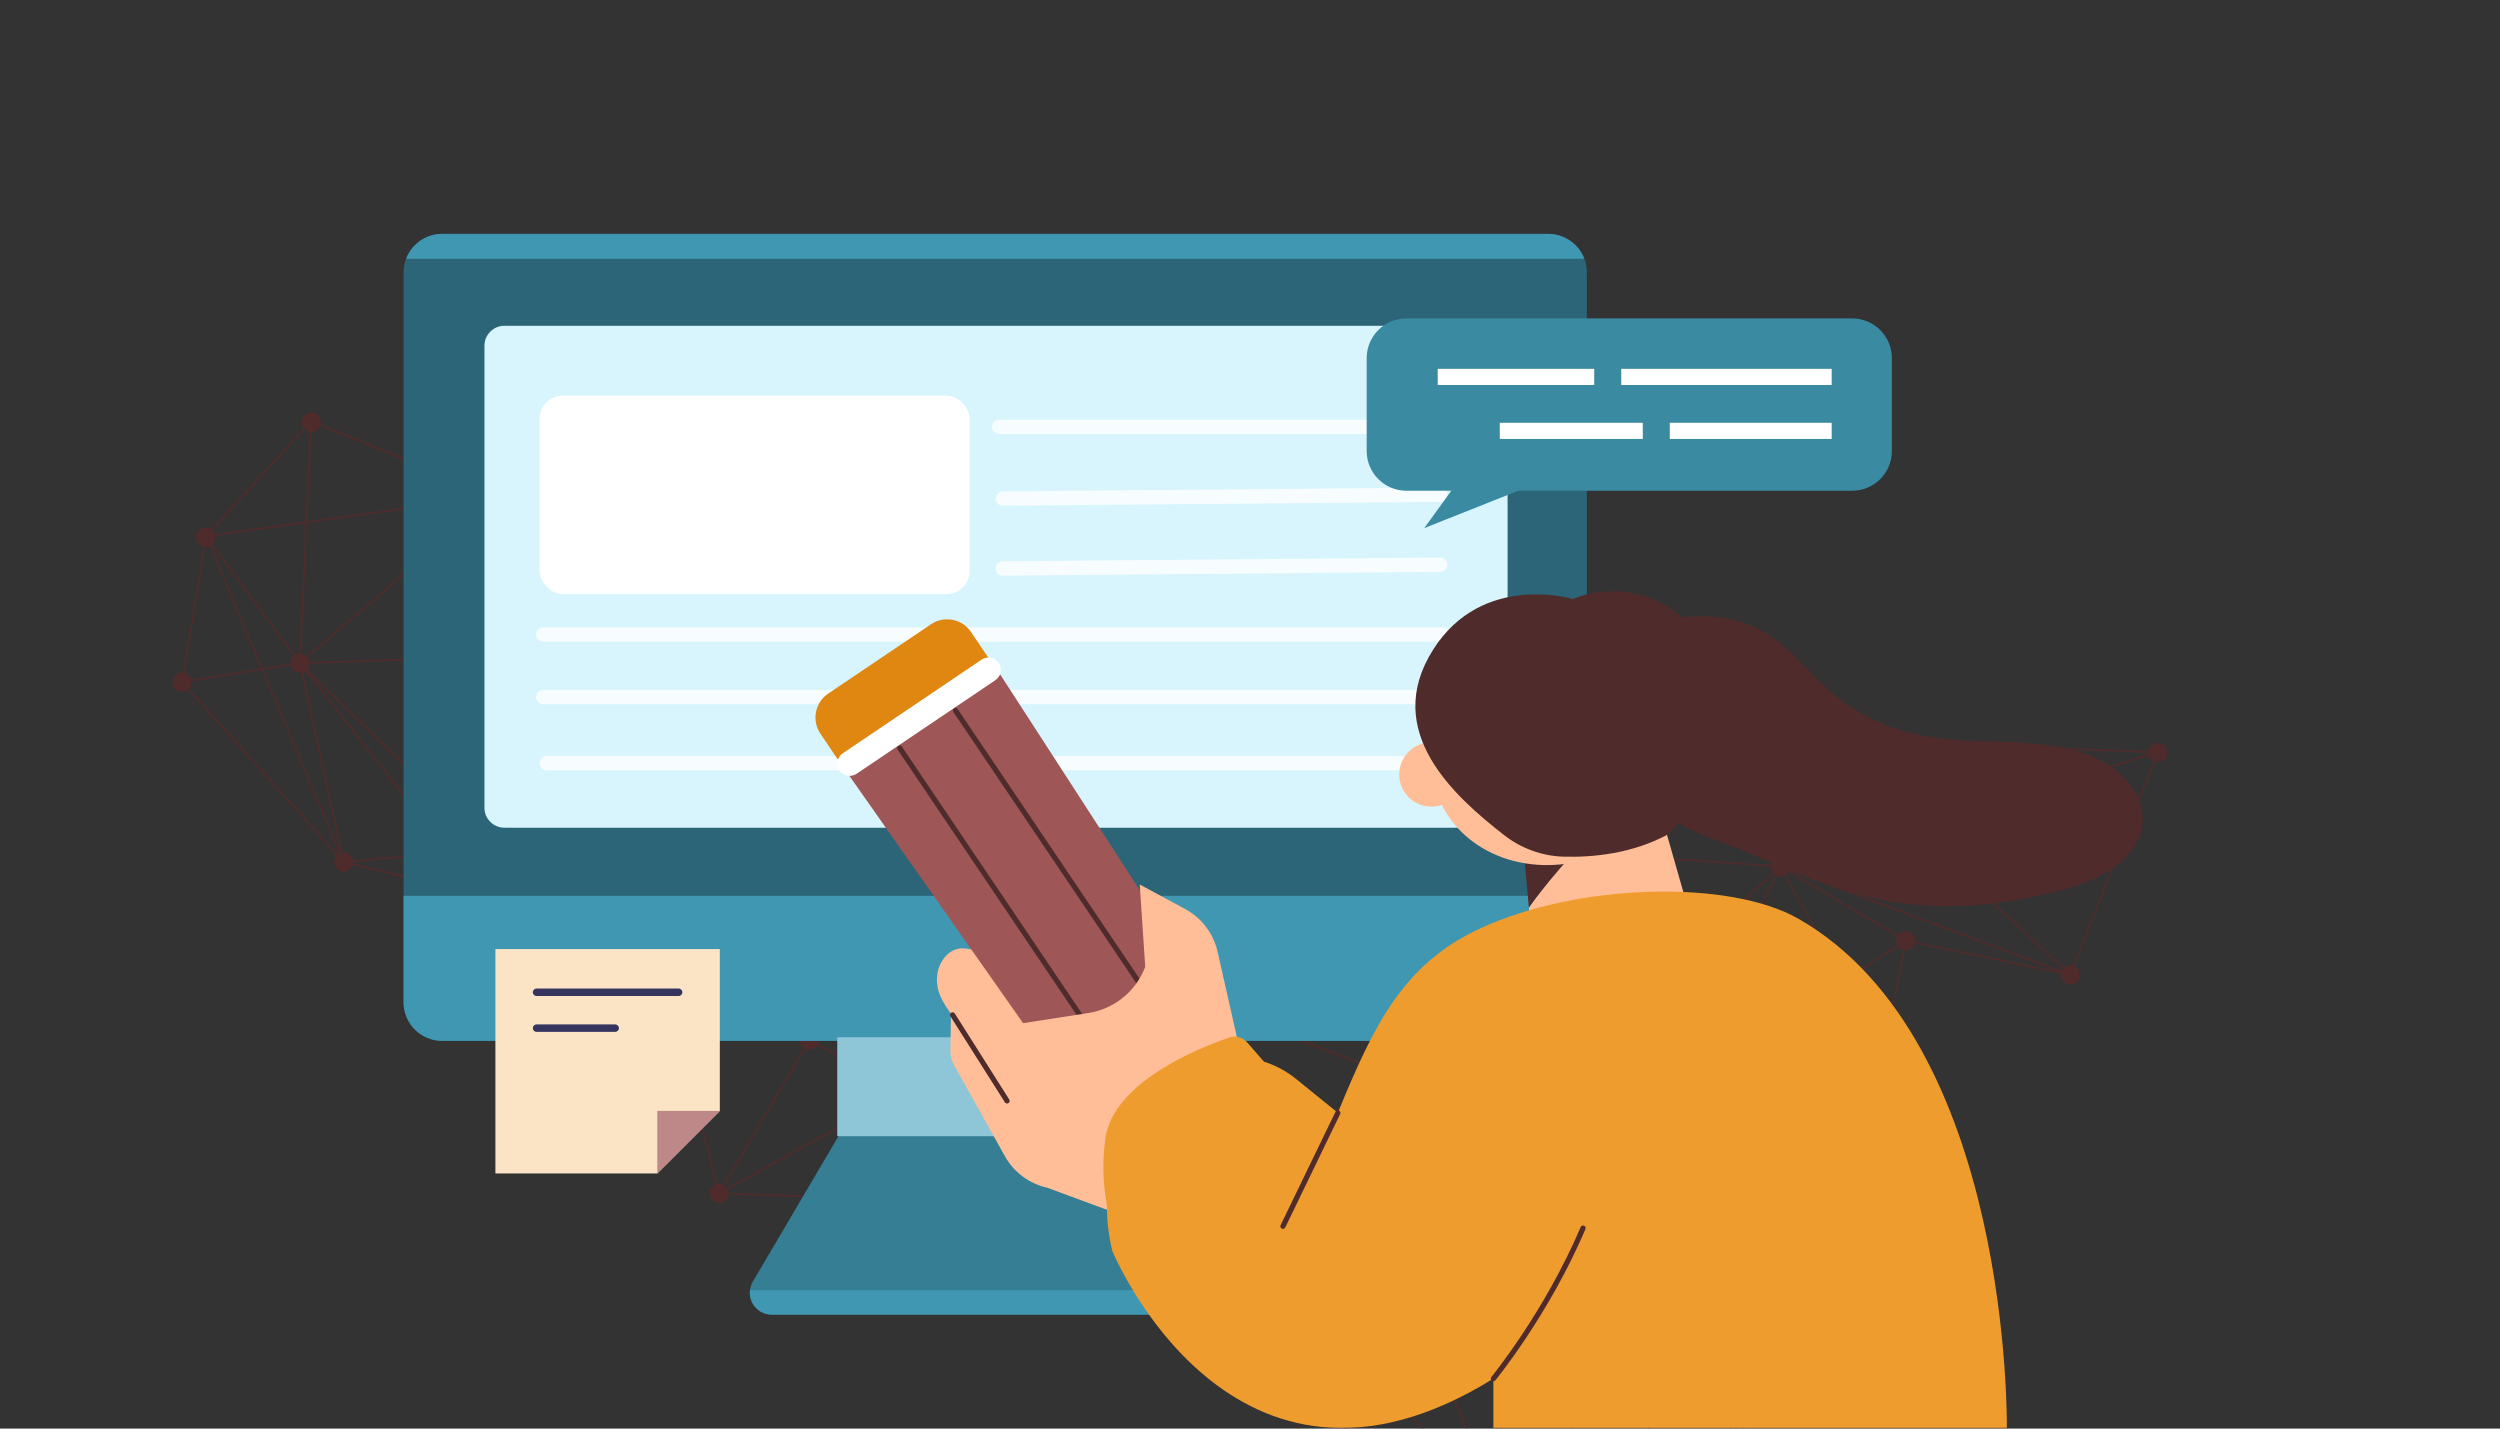 <svg width="700" height="400" viewBox="0 0 700 400" fill="none" xmlns="http://www.w3.org/2000/svg">
<rect x="0" y="0" width="700" height="400" fill="#333333" stroke="none"/>
<mask id="mask0_580_17590" style="mask-type:alpha" maskUnits="userSpaceOnUse" x="0" y="0" width="700" height="400">
<rect width="700" height="400" transform="matrix(-1 0 0 1 700 0)" fill="white"/>
</mask>
<g mask="url(#mask0_580_17590)">
<path d="M49.534 193.215C50.505 193.861 51.742 193.79 52.628 193.131L94.256 239.537C94.159 239.641 94.068 239.754 93.986 239.875C93.164 241.115 93.502 242.785 94.74 243.608C95.978 244.431 97.649 244.093 98.473 242.854C98.604 242.656 98.703 242.447 98.777 242.232L132.455 250.305C132.313 251.302 132.734 252.337 133.629 252.93C134.867 253.754 136.539 253.415 137.362 252.177C137.725 251.628 137.861 250.996 137.795 250.389L175.053 242.716C175.23 243.293 175.598 243.815 176.14 244.176C176.728 244.566 177.411 244.691 178.055 244.589L200.445 331.654C199.917 331.841 199.443 332.195 199.108 332.696C198.285 333.934 198.623 335.606 199.862 336.429C201.1 337.253 202.771 336.914 203.595 335.676C203.833 335.314 203.971 334.917 204.02 334.516L312.652 337.79C312.021 338.996 312.392 340.509 313.55 341.279C314.788 342.102 316.46 341.764 317.283 340.525C317.358 340.412 317.42 340.296 317.475 340.176L355.082 353.682C354.804 354.763 355.217 355.946 356.198 356.597C356.692 356.925 357.254 357.065 357.805 357.041L364.641 407.119L363.996 406.9L364.709 407.602L364.75 407.904L364.911 407.8L425.943 467.926C425.888 467.995 425.834 468.066 425.783 468.141C424.96 469.379 425.299 471.051 426.537 471.874C427.775 472.697 429.447 472.359 430.27 471.12C431.093 469.882 430.754 468.211 429.516 467.387C429.056 467.081 428.534 466.937 428.019 466.94L424.355 428.607C424.4 428.551 424.444 428.493 424.486 428.43C424.692 428.122 424.823 427.785 424.889 427.441L489.94 433.63C489.939 434.505 490.36 435.36 491.143 435.88C492.381 436.704 494.052 436.365 494.876 435.127C495.699 433.889 495.36 432.217 494.122 431.394C493.633 431.068 493.073 430.927 492.528 430.95L486.585 386.028C487.234 385.88 487.833 385.495 488.231 384.894C488.766 384.089 488.807 383.103 488.436 382.286L516.421 366.22C516.608 366.487 516.845 366.725 517.132 366.915C518.371 367.738 520.042 367.399 520.865 366.161C521.689 364.923 521.35 363.252 520.112 362.428C519.359 361.93 518.449 361.86 517.664 362.157L501.905 330.038C502.231 329.841 502.52 329.572 502.746 329.232C503.484 328.12 503.286 326.662 502.342 325.778L526.031 297.854C527.268 298.654 528.92 298.313 529.737 297.083C530.56 295.845 530.221 294.173 528.983 293.35C528.767 293.207 528.538 293.1 528.301 293.026L533.35 266.042C534.304 266.13 535.275 265.705 535.841 264.85C535.989 264.628 536.097 264.391 536.17 264.149L577.03 272.65C576.922 273.621 577.344 274.618 578.215 275.195C579.453 276.018 581.124 275.679 581.948 274.441C582.771 273.203 582.432 271.532 581.194 270.708C581.103 270.648 581.01 270.597 580.915 270.548L603.413 213.251C604.513 213.57 605.739 213.157 606.405 212.154C607.228 210.916 606.889 209.244 605.651 208.421C604.413 207.598 602.742 207.936 601.918 209.175C601.683 209.528 601.546 209.918 601.495 210.312L511.468 206.789C511.384 206.023 510.974 205.299 510.282 204.84C509.044 204.016 507.373 204.355 506.549 205.593C505.726 206.832 506.065 208.503 507.303 209.326C507.426 209.407 507.555 209.474 507.686 209.535L499.03 240.019C497.983 239.799 496.858 240.216 496.231 241.162C496.027 241.469 495.895 241.804 495.829 242.145L421.061 237.203C421.038 236.357 420.618 235.535 419.861 235.03C418.622 234.207 416.951 234.546 416.127 235.784C415.304 237.022 415.643 238.693 416.881 239.517C417.165 239.706 417.474 239.83 417.786 239.9L413.433 274.284C412.532 274.253 411.635 274.675 411.1 275.484L411.222 275.268L334.465 231.976C334.995 230.795 334.612 229.373 333.5 228.634C332.926 228.253 332.26 228.125 331.628 228.215L323.059 192.379C323.604 192.194 324.095 191.838 324.437 191.32C325.259 190.08 324.921 188.411 323.683 187.587C322.445 186.764 320.773 187.103 319.95 188.341C319.629 188.823 319.486 189.373 319.505 189.912L264.273 196.715C264.129 196.054 263.742 195.449 263.134 195.045C261.896 194.222 260.225 194.561 259.401 195.799C259.059 196.315 258.919 196.905 258.963 197.478L225.339 203.005C225.178 202.386 224.799 201.823 224.226 201.441C222.988 200.618 221.316 200.957 220.493 202.195C220.405 202.326 220.335 202.463 220.273 202.601L160.643 183.976C160.842 182.941 160.419 181.844 159.488 181.225C158.786 180.76 157.946 180.666 157.199 180.898L140.036 141.608C140.421 141.405 140.763 141.104 141.023 140.716C141.846 139.478 141.507 137.807 140.269 136.983C139.029 136.161 137.36 136.499 136.536 137.737C136.531 137.747 136.526 137.757 136.519 137.764L105.967 125.354L89.817 118.793C90.03 117.749 89.613 116.633 88.67 116.007C87.432 115.183 85.761 115.522 84.937 116.76C84.298 117.724 84.361 118.945 85.001 119.829L59.136 148.207C59.105 148.185 59.076 148.161 59.042 148.138C57.804 147.315 56.133 147.654 55.309 148.892C54.486 150.13 54.825 151.802 56.063 152.625C56.357 152.82 56.675 152.949 57.001 153.015L51.212 188.287C50.277 188.222 49.335 188.645 48.78 189.482C47.957 190.721 48.296 192.392 49.534 193.215ZM87.174 120.942C88.048 120.943 88.904 120.523 89.424 119.74C89.524 119.588 89.605 119.431 89.672 119.271L107.984 126.709L136.288 138.205C136.188 138.448 136.127 138.7 136.102 138.955L86.054 145.924L87.175 120.944L87.174 120.942ZM262.825 199.708L276.037 221.456L246.474 241.905C246.312 241.712 246.121 241.535 245.901 241.389C245.797 241.319 245.688 241.263 245.577 241.209L260.945 199.889C261.577 200.06 262.246 199.992 262.825 199.708ZM320.134 191.559C320.296 191.752 320.486 191.929 320.707 192.075C320.837 192.16 320.967 192.229 321.103 192.289L299.565 256.058C298.957 255.914 298.319 255.987 297.765 256.257L276.705 221.595L320.132 191.557L320.134 191.559ZM481.401 386.238L473.911 355.337L484.722 381.03C484.341 381.233 484.005 381.532 483.746 381.916C483.17 382.784 483.166 383.861 483.637 384.712L481.401 386.238ZM490.39 432.149C490.186 432.46 490.053 432.795 489.987 433.139L424.937 426.946C424.937 426.488 424.821 426.035 424.597 425.633L481.085 387.057L491.759 431.097C491.218 431.282 490.73 431.638 490.388 432.151L490.39 432.149ZM203.579 332.667C203.406 332.415 203.188 332.191 202.929 332.003L225.488 293.677C226.676 294.238 228.128 293.859 228.877 292.73L252.59 305.472L203.579 332.667ZM59.057 152.619C59.104 152.587 59.153 152.552 59.197 152.516L82.232 183.649C82.064 183.799 81.913 183.969 81.782 184.164C81.44 184.676 81.302 185.264 81.341 185.835L73.599 187.083L59.057 152.619ZM126.704 227.784L135.038 235.942C134.983 236.007 134.932 236.077 134.883 236.15C134.579 236.609 134.435 237.126 134.434 237.636L125.801 238.422L86.581 188.503L126.704 227.784ZM135.384 235.587L106.243 207.058L86.114 187.352C86.168 187.286 86.22 187.217 86.269 187.143C86.541 186.734 86.683 186.279 86.711 185.82L137.655 184.283L136.917 234.954C136.359 234.999 135.821 235.214 135.385 235.584L135.384 235.587ZM81.421 186.326C81.58 186.948 81.959 187.515 82.536 187.897C83.093 188.268 83.739 188.402 84.356 188.325L95.412 238.782L73.798 187.554L81.422 186.324L81.421 186.326ZM97.721 239.123C97.163 238.752 96.517 238.619 95.9 238.695L84.84 188.219C85.066 188.147 85.283 188.046 85.484 187.917L125.208 238.476L98.875 240.876C98.745 240.184 98.352 239.543 97.719 239.125L97.721 239.123ZM98.924 241.37L125.576 238.941L133.27 248.733C133.126 248.87 132.992 249.025 132.877 249.196C132.746 249.394 132.647 249.603 132.573 249.819L98.895 241.745C98.913 241.62 98.925 241.494 98.924 241.367L98.924 241.37ZM135.282 248.001C134.713 247.968 134.143 248.112 133.661 248.425L126.167 238.888L134.479 238.13C134.608 238.822 135.002 239.463 135.635 239.881C135.897 240.056 136.181 240.176 136.472 240.248L135.282 248.001ZM139.708 236.878L171.44 224.233L176.544 239.471C176.09 239.671 175.684 239.998 175.386 240.443C175.187 240.744 175.057 241.071 174.99 241.403L139.817 237.675C139.82 237.406 139.784 237.137 139.708 236.878ZM220.739 205.485C220.887 205.648 221.057 205.8 221.25 205.928C221.629 206.179 222.044 206.322 222.465 206.364L224.152 242.868L180.317 241.752C180.284 241.262 180.119 240.789 179.834 240.382L220.741 205.484L220.739 205.485ZM414.379 279.461L426.647 305.359C426.285 305.561 425.961 305.849 425.717 306.22C425.598 306.401 425.506 306.59 425.434 306.786L415.175 305.262L413.91 279.606C414.072 279.572 414.228 279.523 414.382 279.461L414.379 279.461ZM531.172 262.208C530.801 262.986 530.835 263.879 531.219 264.615L516.212 274.382L500.07 244.816C500.317 244.635 500.538 244.41 500.718 244.142L531.17 262.209L531.172 262.208ZM499.647 245.074L515.796 274.655L469.105 305.042C468.932 304.826 468.726 304.631 468.483 304.47C468.456 304.453 468.426 304.437 468.399 304.42L497.557 245.18C498.249 245.43 499.001 245.383 499.645 245.075L499.647 245.074ZM228.127 288.998C228.023 288.928 227.917 288.872 227.807 288.818L243.709 246.229C244.448 246.431 245.239 246.304 245.878 245.89L266.698 272.305L228.961 289.886C228.759 289.541 228.481 289.235 228.127 288.998ZM246.268 245.581C246.412 245.444 246.542 245.292 246.659 245.12C246.777 244.942 246.867 244.755 246.939 244.562L296.401 257.816C296.323 258.05 296.277 258.288 296.265 258.527L267.164 272.085L246.27 245.579L246.268 245.581ZM296.288 259.066C296.34 259.409 296.454 259.742 296.632 260.043L283.263 285.126L281.969 287.556C281.155 287.212 280.237 287.297 279.504 287.749L267.474 272.49L296.284 259.069L296.288 259.066ZM282.414 287.793C282.414 287.793 282.413 287.791 282.411 287.789L283.7 285.369L296.962 260.485C297.107 260.644 297.274 260.791 297.463 260.917C297.774 261.124 298.113 261.257 298.457 261.323L303.257 284.154L283.453 289.108C283.263 288.589 282.913 288.12 282.416 287.792L282.414 287.793ZM229.17 290.337L267.015 272.705L279.11 288.049C278.95 288.194 278.805 288.36 278.681 288.547C278.423 288.937 278.279 289.368 278.242 289.804L229.311 290.933C229.288 290.731 229.24 290.531 229.17 290.337ZM313.722 336.692L282.697 292.059C282.872 291.906 283.032 291.727 283.168 291.526C283.562 290.932 283.687 290.24 283.577 289.589L303.357 284.643L314.253 336.462C314.068 336.519 313.892 336.597 313.723 336.694L313.722 336.692ZM303.839 284.521L326.853 278.763C327.05 279.241 327.386 279.664 327.85 279.971C328.031 280.09 328.221 280.185 328.416 280.255L320.518 314.326L315.409 336.366C315.184 336.336 314.96 336.332 314.739 336.359L303.839 284.521ZM421.388 424.388L411.612 401.681L405.571 387.645C405.945 387.441 406.275 387.149 406.527 386.769C407.023 386.025 407.094 385.125 406.806 384.346L418.825 378.589L421.781 424.285C421.646 424.31 421.515 424.344 421.386 424.385L421.388 424.388ZM393.512 304.563L415.256 341.619C415 341.804 414.767 342.034 414.584 342.314C414.265 342.795 414.122 343.341 414.138 343.88L398.999 346.62L393 304.742C393.177 304.7 393.35 304.639 393.515 304.563L393.512 304.563ZM414.196 344.373C414.34 345.034 414.727 345.643 415.337 346.047C415.491 346.149 415.649 346.233 415.814 346.299L404.824 382.642C404.602 382.597 404.376 382.582 404.153 382.593L399.07 347.111L414.198 344.372L414.196 344.373ZM406.593 383.898C406.393 383.565 406.12 383.267 405.774 383.036C405.622 382.936 405.462 382.851 405.3 382.785L409.231 369.806L416.306 346.446C416.454 346.476 416.603 346.49 416.752 346.495L418.793 378.056L406.592 383.901L406.593 383.898ZM417.247 346.461C417.965 346.346 418.636 345.947 419.07 345.294C419.246 345.028 419.365 344.744 419.438 344.454L470.258 352.226C470.237 352.599 470.293 352.969 470.422 353.318L419.277 377.82L417.249 346.459L417.247 346.461ZM470.699 350.897C470.524 351.162 470.404 351.447 470.331 351.737L419.512 343.965C419.545 343.423 419.41 342.88 419.128 342.412L444.021 324.008L470.865 350.675C470.806 350.746 470.752 350.821 470.7 350.899L470.699 350.897ZM418.833 342.012C418.682 341.845 418.511 341.691 418.317 341.561C418.258 341.52 418.196 341.488 418.136 341.454L427.293 310.312C428.128 310.525 429.023 310.326 429.689 309.772L443.664 323.655L418.833 342.012ZM426.473 309.951C426.586 310.027 426.706 310.089 426.824 310.146L417.676 341.253C417.435 341.173 417.19 341.13 416.942 341.118L415.198 305.768L425.304 307.268C425.136 308.281 425.558 309.348 426.469 309.951L426.473 309.951ZM416.446 341.143C416.231 341.173 416.017 341.228 415.814 341.31L393.948 304.306C394.202 304.122 394.43 303.893 394.614 303.615C394.792 303.348 394.912 303.06 394.984 302.764L414.698 305.691L416.445 341.141L416.446 341.143ZM331.581 279.219C331.603 279.185 331.621 279.151 331.642 279.115L366.053 292.305L389.775 301.398C389.621 301.949 389.651 302.529 389.844 303.055L346.546 323.722L330.337 280.229C330.828 280.034 331.267 279.693 331.581 279.219ZM391.094 304.499C391.539 304.739 392.024 304.839 392.502 304.815L398.505 346.711L360.287 353.631C360.141 353.105 359.835 352.621 359.385 352.256L391.094 304.499ZM360.378 354.12L398.577 347.204L403.658 382.666C403.093 382.801 402.572 383.114 402.188 383.592L360.067 355.627C360.324 355.153 360.424 354.628 360.378 354.12ZM402.794 387.526C403.506 387.998 404.36 388.086 405.115 387.843L409.519 398.075L420.931 424.589C420.836 424.644 420.741 424.704 420.651 424.77L390.836 391.244L401.801 384.24C401.309 385.41 401.698 386.797 402.794 387.526ZM423.5 424.553C423.112 424.349 422.694 424.25 422.277 424.244L419.309 378.356L470.634 353.768C470.788 354.027 470.986 354.262 471.227 354.463L423.5 424.553ZM471.214 350.324L444.422 323.71L464.987 308.505C465.138 308.673 465.309 308.826 465.504 308.957C465.992 309.282 466.549 309.423 467.092 309.401L472.348 349.763C471.937 349.857 471.547 350.045 471.214 350.324ZM464.692 308.105L444.066 323.354L430.04 309.42C430.099 309.349 430.153 309.274 430.204 309.196C430.474 308.792 430.616 308.34 430.646 307.885L464.322 307.026C464.365 307.405 464.492 307.772 464.692 308.102L464.692 308.105ZM413.413 279.663L414.672 305.186L395.056 302.274C395.096 301.529 394.829 300.788 394.29 300.239L411.997 279.301C412.441 279.558 412.931 279.676 413.411 279.665L413.413 279.663ZM411.591 279.012L393.909 299.921C393.892 299.909 393.876 299.895 393.859 299.883C392.621 299.06 390.949 299.399 390.126 300.637C390.062 300.733 390.005 300.833 389.955 300.935L336.893 280.594L331.859 278.666C331.923 278.494 331.968 278.316 331.996 278.139L410.686 277.376C410.781 277.998 411.088 278.584 411.591 279.015L411.591 279.012ZM326.705 278.288L303.736 284.031L298.969 261.365C299.791 261.357 300.593 260.971 301.113 260.267L326.849 276.699C326.637 277.212 326.595 277.763 326.705 278.284L326.705 278.288ZM242.922 245.873C243.026 245.943 243.132 245.999 243.242 246.052L227.34 288.642C227.149 288.59 226.954 288.559 226.761 288.552L224.674 243.376L241.729 243.809C241.785 244.617 242.199 245.39 242.926 245.873L242.922 245.873ZM179.875 243.418C180.118 243.054 180.255 242.651 180.303 242.244L224.174 243.359L226.263 288.573C225.776 288.641 225.309 288.84 224.921 289.161L179.698 243.654C179.761 243.58 179.821 243.501 179.875 243.418ZM229.113 292.288C229.231 292.009 229.3 291.718 229.319 291.425L278.24 290.297C278.268 290.578 278.342 290.854 278.456 291.117L253.106 305.183L229.111 292.29L229.113 292.288ZM278.699 291.55C278.889 291.83 279.135 292.077 279.433 292.278C280.323 292.868 281.433 292.859 282.294 292.35L313.313 336.975C313.183 337.084 313.062 337.206 312.952 337.343L253.629 305.466L278.7 291.556L278.699 291.55ZM316.536 336.788C316.331 336.652 316.115 336.552 315.894 336.479L328.897 280.382C329.219 280.435 329.547 280.431 329.861 280.368L346.098 323.936L317.358 337.654C317.158 337.317 316.884 337.021 316.536 336.788ZM346.721 324.189L390.057 303.504C390.217 303.771 390.422 304.016 390.679 304.222L358.97 351.979C358.346 351.643 357.64 351.579 356.991 351.754L346.719 324.19L346.721 324.189ZM359.791 356.039L401.583 383.786L390.5 390.863L359.66 356.185C359.706 356.138 359.748 356.09 359.791 356.039ZM420.281 425.099C420.18 425.206 420.086 425.32 420.002 425.446C419.917 425.572 419.849 425.705 419.788 425.839L365.519 407.411L390.411 391.511L420.279 425.097L420.281 425.099ZM424.32 425.217C424.226 425.104 424.12 424.996 424.006 424.897L423.989 424.718L471.639 354.74C472.17 355.035 472.764 355.129 473.332 355.047L480.965 386.534L424.324 425.218L424.32 425.217ZM516.178 365.786L488.193 381.853C488.006 381.586 487.769 381.348 487.482 381.158C487.298 381.035 487.104 380.943 486.904 380.87L492.834 357.991L515.971 364.211C515.878 364.746 515.953 365.295 516.177 365.784L516.178 365.786ZM486.423 380.746C486.005 380.678 485.578 380.71 485.181 380.836L474.21 354.763C474.59 354.56 474.927 354.261 475.186 353.876C475.304 353.699 475.395 353.512 475.465 353.322L492.355 357.862L486.423 380.746ZM475.594 352.844C475.719 352.119 475.542 351.372 475.1 350.781L498.592 329.636C498.718 329.764 498.861 329.882 499.016 329.986C499.176 330.093 499.345 330.178 499.516 330.245L492.482 357.385L475.596 352.846L475.594 352.844ZM498.276 329.25L477.951 347.546L498.02 326.705C497.668 327.549 497.775 328.509 498.276 329.25ZM474.623 350.286C474.562 350.238 474.499 350.191 474.434 350.145C473.945 349.82 473.388 349.679 472.845 349.701L467.589 309.339C468.241 309.192 468.841 308.805 469.24 308.204C469.592 307.675 469.73 307.066 469.676 306.478L524.932 296.411C525.051 296.783 525.253 297.133 525.527 297.429L474.622 350.289L474.623 350.286ZM469.586 305.989C469.534 305.807 469.467 305.629 469.378 305.458L516.035 275.092L526.005 293.353C525.716 293.547 525.459 293.796 525.255 294.106C524.883 294.664 524.752 295.308 524.827 295.923L469.588 305.988L469.586 305.989ZM526.443 293.12L516.453 274.823L531.495 265.035C531.667 265.251 531.874 265.446 532.117 265.607C532.355 265.765 532.608 265.879 532.87 265.953L527.821 292.925C527.351 292.869 526.876 292.937 526.444 293.122L526.443 293.12ZM535.095 261.118C533.887 260.316 532.272 260.618 531.429 261.782L501.101 243.788L576.592 272.049L536.283 263.664C536.391 262.692 535.969 261.695 535.098 261.118L535.095 261.118ZM577.47 271.465C577.402 271.567 577.343 271.675 577.292 271.784L501.102 243.26C501.193 242.865 501.193 242.458 501.106 242.07L535.08 231.804L577.583 271.316C577.546 271.366 577.507 271.415 577.471 271.467L577.47 271.465ZM496.988 244.896C497.028 244.923 497.071 244.944 497.111 244.968L467.956 304.199C467.196 303.906 466.352 303.984 465.662 304.376L452.428 285.477L496.679 244.654C496.776 244.741 496.876 244.823 496.988 244.896ZM465.254 304.661C465.066 304.821 464.895 305.007 464.751 305.226C464.482 305.63 464.34 306.082 464.31 306.537L430.634 307.396C430.579 306.922 430.395 306.465 430.101 306.079L452.059 285.821L465.254 304.665L465.254 304.661ZM429.761 305.71C429.663 305.623 429.562 305.54 429.45 305.466C428.957 305.138 428.394 304.998 427.846 305.021L418.979 239.896C419.233 239.837 419.476 239.742 419.706 239.612L451.77 285.404L429.759 305.708L429.761 305.71ZM418.487 239.964L427.352 305.087C427.268 305.107 427.184 305.129 427.102 305.159L414.818 279.229C415.116 279.035 415.379 278.778 415.588 278.465C416.41 277.225 416.072 275.556 414.834 274.732C414.55 274.543 414.241 274.419 413.929 274.35L418.283 239.967C418.352 239.971 418.42 239.969 418.489 239.966L418.487 239.964ZM410.657 276.88L332.026 277.644C331.999 276.804 331.579 275.988 330.825 275.487C330.486 275.263 330.114 275.126 329.735 275.07L332.105 233.568C332.926 233.54 333.72 233.135 334.221 232.411L410.972 275.701C410.77 276.076 410.667 276.479 410.655 276.882L410.657 276.88ZM330.524 233.121C330.863 233.345 331.235 233.482 331.612 233.54L329.294 274.128L326.204 236.088L330.121 232.797C330.241 232.916 330.376 233.028 330.523 233.125L330.524 233.121ZM328.871 275.08C328.169 275.204 327.518 275.6 327.092 276.241C327.088 276.247 327.084 276.255 327.078 276.263L301.368 259.846C301.797 258.96 301.699 257.927 301.155 257.142L325.736 236.477L328.87 275.078L328.871 275.08ZM300.837 256.761C300.717 256.642 300.581 256.53 300.434 256.433C300.306 256.35 300.174 256.278 300.039 256.219L321.576 192.449C321.772 192.494 321.969 192.52 322.168 192.523L325.688 235.871L300.837 256.761ZM297.343 256.516C297.098 256.696 296.881 256.918 296.701 257.187C296.665 257.243 296.633 257.301 296.6 257.358L247.064 244.086C247.168 243.476 247.057 242.85 246.757 242.313L276.298 221.88L297.343 256.516ZM242.91 241.396C242.625 241.586 242.37 241.838 242.168 242.143C241.925 242.507 241.788 242.91 241.74 243.317L224.651 242.883L222.963 206.368C223.224 206.346 223.479 206.286 223.722 206.191L242.909 241.399L242.91 241.396ZM220.44 205.084L179.508 240.003C179.391 239.888 179.262 239.781 179.121 239.688C178.475 239.26 177.715 239.149 177.017 239.314L171.903 224.049L220.276 204.771C220.325 204.88 220.379 204.984 220.442 205.086L220.44 205.084ZM171.281 223.759L139.524 236.415C139.319 236.015 139.016 235.66 138.615 235.395C138.519 235.331 138.421 235.278 138.321 235.227L153.464 195.952L157.277 186.059C157.733 186.186 158.21 186.186 158.656 186.074L171.28 223.757L171.281 223.759ZM156.509 185.712C156.606 185.777 156.709 185.832 156.814 185.883L137.859 235.047C137.711 235.005 137.564 234.977 137.413 234.961L138.152 184.269L155.321 183.751C155.403 184.522 155.813 185.252 156.509 185.712ZM137.662 183.786L86.695 185.325C86.64 184.887 86.478 184.465 86.218 184.098L136.632 140.847C136.81 141.084 137.028 141.295 137.288 141.468C137.595 141.672 137.931 141.804 138.271 141.87L137.659 183.785L137.662 183.786ZM136.099 139.457C136.129 139.791 136.22 140.119 136.37 140.421L85.897 183.722C85.782 183.609 85.654 183.504 85.514 183.414C85.164 183.182 84.783 183.046 84.393 182.991L86.033 146.431L136.1 139.459L136.099 139.457ZM83.896 182.966C83.45 182.987 83.016 183.118 82.63 183.351L59.562 152.175C59.647 152.079 59.727 151.981 59.799 151.872C60.176 151.305 60.308 150.648 60.222 150.023L85.53 146.498L83.896 182.966ZM58.616 152.856L73.091 187.163L53.629 190.3C53.469 189.677 53.09 189.111 52.513 188.729C52.258 188.559 51.984 188.441 51.702 188.368L57.496 153.072C57.88 153.079 58.261 153.007 58.616 152.856ZM52.997 192.8C53.094 192.695 53.185 192.583 53.267 192.462C53.609 191.949 53.747 191.361 53.708 190.79L73.29 187.634L94.957 238.991C94.843 239.053 94.73 239.126 94.625 239.206L52.997 192.8ZM137.696 249.901C137.519 249.323 137.15 248.802 136.609 248.44C136.347 248.265 136.063 248.146 135.772 248.073L136.963 240.321C137.888 240.377 138.818 239.953 139.367 239.126C139.566 238.825 139.695 238.498 139.763 238.165L174.936 241.894C174.934 242.004 174.939 242.115 174.95 242.226L137.692 249.9L137.696 249.901ZM178.536 244.461C178.826 244.359 179.099 244.207 179.343 244.006L224.566 289.513C224.503 289.587 224.443 289.666 224.389 289.749C223.585 290.958 223.891 292.58 225.06 293.421L202.501 331.747C201.998 331.51 201.452 331.441 200.928 331.525L178.538 244.46L178.536 244.461ZM204.039 334.014C204.02 333.7 203.944 333.388 203.817 333.098L253.108 305.749L311.751 337.262L204.037 334.015L204.039 334.014ZM317.648 339.703C317.787 339.168 317.753 338.609 317.568 338.102L346.268 324.403L356.524 351.926C356.102 352.131 355.726 352.443 355.448 352.861C355.373 352.975 355.312 353.091 355.256 353.211L317.649 339.705L317.648 339.703ZM358.301 356.97C358.653 356.887 358.989 356.734 359.286 356.517L390.072 391.136L365.138 407.062L358.299 356.971L358.301 356.97ZM427.524 466.983C427.077 467.068 426.65 467.267 426.293 467.569L365.895 408.065L419.628 426.308C419.374 427.376 419.789 428.536 420.755 429.179C421.748 429.838 423.012 429.75 423.902 429.057L427.528 466.983L427.524 466.983ZM491.773 429.036L481.524 386.753L483.914 385.122C484.078 385.32 484.273 385.499 484.498 385.647C484.987 385.973 485.547 386.114 486.094 386.093L491.774 429.038L491.773 429.036ZM517.218 362.373C516.892 362.571 516.601 362.841 516.377 363.18C516.259 363.357 516.171 363.543 516.098 363.734L492.956 357.511L499.988 330.382C500.484 330.479 500.992 330.429 501.459 330.254L517.218 362.373ZM501.949 325.471C501.148 324.961 500.176 324.925 499.369 325.299L522.261 301.528L501.951 325.47L501.949 325.471ZM580.455 270.364C579.569 270.108 578.606 270.327 577.913 270.945L535.623 231.633L601.664 211.677C601.861 212.161 602.201 212.594 602.668 212.907C602.759 212.968 602.854 213.02 602.947 213.067L580.453 270.365L580.455 270.364ZM601.475 210.808C601.482 210.94 601.496 211.072 601.523 211.202L535.205 231.24L510.948 208.689C510.978 208.65 511.008 208.611 511.036 208.569C511.301 208.172 511.443 207.729 511.477 207.283L601.475 210.808ZM508.153 209.696C509.021 209.908 509.947 209.675 510.613 209.06L534.651 231.407L500.946 241.59C500.747 241.123 500.415 240.706 499.961 240.405C499.814 240.307 499.661 240.227 499.503 240.161L508.153 209.696ZM495.78 242.637C495.778 243.228 495.97 243.81 496.336 244.285L452.134 285.061L420.108 239.324C420.297 239.164 420.467 238.978 420.611 238.759C420.831 238.427 420.966 238.065 421.026 237.695L495.779 242.635L495.78 242.637ZM329.766 229.386C329.138 230.332 329.188 231.529 329.798 232.41L326.152 235.476L322.705 193.03L331.144 228.329C330.599 228.514 330.108 228.87 329.765 229.389L329.766 229.386ZM319.567 190.403C319.624 190.663 319.719 190.915 319.851 191.147L276.447 221.169L263.249 199.448C263.493 199.267 263.713 199.044 263.89 198.777C264.211 198.295 264.354 197.745 264.335 197.206L319.567 190.403ZM259.042 197.969C259.202 198.588 259.582 199.151 260.155 199.532C260.259 199.602 260.368 199.659 260.478 199.712L245.111 241.032C244.519 240.873 243.898 240.922 243.345 241.158L224.164 205.964C224.479 205.768 224.761 205.503 224.978 205.172C225.321 204.656 225.46 204.067 225.417 203.493L259.041 197.967L259.042 197.969ZM220.115 203.072C220.02 203.479 220.023 203.899 220.117 204.297L171.744 223.575L159.128 185.911C159.566 185.71 159.958 185.39 160.244 184.956C160.351 184.793 160.437 184.627 160.506 184.451L220.119 203.07L220.115 203.072ZM156.739 181.086C156.353 181.29 156.011 181.59 155.752 181.978C155.489 182.374 155.346 182.811 155.312 183.253L138.158 183.77L138.77 141.915C139.043 141.915 139.316 141.875 139.574 141.794L156.739 181.086ZM85.331 120.205C85.441 120.31 85.56 120.406 85.691 120.493C85.999 120.699 86.334 120.832 86.678 120.898L85.553 145.993L60.109 149.537C59.989 149.169 59.787 148.825 59.511 148.535L85.333 120.207L85.331 120.205Z" fill="#4F2B2B"/>
<path d="M443.619 72.469C442.072 68.389 438.127 65.486 433.504 65.486H123.817C119.195 65.486 115.25 68.389 113.703 72.469C113.25 73.662 113 74.952 113 76.303V280.63C113 286.604 117.843 291.447 123.817 291.447H433.504C439.478 291.447 444.321 286.604 444.321 280.63V76.303C444.321 74.952 444.071 73.662 443.619 72.469Z" fill="#2B6577"/>
<path d="M433.506 65.486H123.818C119.196 65.486 115.251 68.389 113.704 72.469H443.62C442.073 68.389 438.128 65.486 433.506 65.486Z" fill="#3F97B1"/>
<path d="M113 250.824V280.629C113 286.603 117.843 291.446 123.817 291.446H433.504C439.478 291.446 444.321 286.603 444.321 280.629V250.824H113Z" fill="#3F97B1"/>
<path d="M416.538 91.219H141.23C138.145 91.219 135.645 93.719 135.645 96.804V226.174C135.645 229.259 138.145 231.759 141.23 231.759H416.538C419.623 231.759 422.124 229.259 422.124 226.174V96.804C422.124 93.719 419.623 91.219 416.538 91.219Z" fill="#D8F5FD"/>
<path d="M279.743 119.521H382.67" stroke="#F7FDFE" stroke-width="4" stroke-linecap="round"/>
<path d="M280.772 139.592L403.256 138.536" stroke="#F7FDFE" stroke-width="4" stroke-linecap="round"/>
<path d="M280.772 159.174L403.256 158.118" stroke="#F7FDFE" stroke-width="4" stroke-linecap="round"/>
<path d="M152.113 177.676L404.285 177.676" stroke="#F7FDFE" stroke-width="4" stroke-linecap="round"/>
<path d="M152.113 195.172L404.285 195.172" stroke="#F7FDFE" stroke-width="4" stroke-linecap="round"/>
<path d="M153.143 213.699L405.314 213.699" stroke="#F7FDFE" stroke-width="4" stroke-linecap="round"/>
<rect x="151.084" y="110.773" width="120.425" height="55.581" rx="6.5" fill="white"/>
<path d="M347.293 361.262C347.201 360.43 346.934 359.596 346.461 358.8L322.3 318.101H322.459V291.65H234.868V318.101H234.789L210.812 358.818C210.347 359.609 210.082 360.436 209.99 361.262C209.604 364.717 212.269 368.086 216.108 368.086H341.176C345.016 368.086 347.679 364.717 347.293 361.262Z" fill="#357E94"/>
<path d="M323.368 290.434H234.43V318.136H323.368V290.434Z" fill="#8FC6D7"/>
<path d="M209.99 361.264C209.604 364.718 212.269 368.088 216.108 368.088H341.176C345.016 368.088 347.679 364.718 347.293 361.264H209.99Z" fill="#3F97B1"/>
<path d="M138.713 265.738V328.576H184.038L201.55 311.064V265.738H138.713Z" fill="#FBE4C6"/>
<path d="M184.046 328.563L201.558 311.051H184.046V328.563Z" fill="#BF8888"/>
<path d="M190.023 278.882H150.235C149.659 278.882 149.192 278.415 149.192 277.839C149.192 277.264 149.659 276.797 150.235 276.797H190.023C190.598 276.797 191.065 277.264 191.065 277.839C191.065 278.415 190.598 278.882 190.023 278.882Z" fill="#35345F"/>
<path d="M172.254 288.925H150.235C149.659 288.925 149.192 288.458 149.192 287.882C149.192 287.307 149.659 286.84 150.235 286.84H172.254C172.83 286.84 173.297 287.307 173.297 287.882C173.297 288.458 172.83 288.925 172.254 288.925Z" fill="#35345F"/>
<path d="M488.436 110.115H429.66V121.979H488.436V110.115Z" fill="#BF8888"/>
<path d="M492.881 91.709H434.105V103.573H492.881V91.709Z" fill="#FBE4C6"/>
<path d="M307.596 296.855L291.452 288.398L285.689 267.644C285.689 267.644 270.357 265.577 270.343 265.577C268.413 265.318 266.524 266.007 265.146 267.364C262.909 269.56 262.015 272.698 262.424 275.767C263.195 281.482 268.59 286.311 272.028 290.581C273.501 292.054 289.488 312.256 289.522 312.222L307.582 296.849L307.596 296.855Z" fill="#FFBE97"/>
<path d="M260.673 174.795L231.892 194.207C228.194 196.702 227.217 201.729 229.711 205.427L235.943 214.666L278.13 186.211L271.898 176.972C269.404 173.274 264.376 172.297 260.679 174.791L260.673 174.795Z" fill="#DF8711"/>
<path d="M277.442 184.812L337.386 277.419L298.517 303.637L235.108 213.362L277.442 184.812Z" fill="#9F5656"/>
<path d="M324.255 283.761C324.398 283.761 324.535 283.72 324.664 283.638C324.998 283.413 325.087 282.963 324.862 282.629L268.13 198.514C267.905 198.179 267.455 198.091 267.121 198.316C266.787 198.541 266.698 198.991 266.923 199.325L323.655 283.441C323.798 283.652 324.023 283.761 324.262 283.761H324.255Z" fill="#4F2B2B"/>
<path d="M308.645 294.289C308.788 294.289 308.924 294.249 309.054 294.167C309.388 293.942 309.477 293.492 309.252 293.157L252.52 209.042C252.295 208.708 251.845 208.626 251.51 208.844C251.176 209.069 251.088 209.519 251.313 209.854L308.044 293.969C308.188 294.18 308.413 294.289 308.651 294.289H308.645Z" fill="#4F2B2B"/>
<path d="M239.848 216.656L278.718 190.438C280.3 189.368 280.716 187.219 279.652 185.637C278.581 184.054 276.433 183.638 274.851 184.702L235.981 210.92C234.399 211.991 233.983 214.139 235.047 215.721C236.118 217.304 238.266 217.72 239.848 216.656Z" fill="white"/>
<path d="M347.18 294.169L340.939 266.526C339.78 261.384 336.444 256.991 331.8 254.495L319.128 247.668L320.662 270.728L320.505 271.116C317.825 277.787 311.823 282.547 304.716 283.652L285.558 286.619L281.841 314.548L293.367 332.609L314.121 340.295L347.173 294.176L347.18 294.169Z" fill="#FFBE97"/>
<path d="M357.561 301.464L349.178 291.841C347.944 290.422 345.973 289.897 344.193 290.511C335.674 293.43 311.721 302.992 309.518 318.761C306.831 337.974 314.517 350.66 314.517 350.66L357.561 301.464Z" fill="#EF9C2E"/>
<path d="M425.458 225.34H453.121C444.473 234.786 435.361 243.912 428.097 254.197L425.458 225.34Z" fill="#4F2B2B"/>
<path d="M453.113 225.34H464.353L472.722 254.62L428.655 260.349L428.089 254.197C435.353 243.905 444.465 234.786 453.113 225.34Z" fill="#FFBE97"/>
<path d="M464.436 221.294C461.346 235.808 442.74 245.124 425.328 241.414C407.916 237.711 398.285 222.385 401.375 207.872C404.465 193.358 421.086 184.601 438.498 188.304C455.91 192.007 467.525 206.78 464.436 221.287V221.294Z" fill="#FFBE97"/>
<path d="M406.32 205.334C405.289 187.117 421.525 171.383 442.586 170.191C463.646 168.998 481.555 182.8 482.586 201.017C483.617 219.234 467.38 234.968 446.32 236.161C425.26 237.353 407.351 223.551 406.32 205.334Z" fill="#28151F"/>
<path d="M393.229 221.752C390.52 217.579 391.707 211.999 395.881 209.29C400.054 206.58 405.634 207.767 408.343 211.941C411.053 216.115 409.866 221.694 405.692 224.404C401.518 227.113 395.939 225.926 393.229 221.752Z" fill="#FFBE97"/>
<path d="M418.152 386.018V400.001L561.914 400.001C561.914 400.001 563.562 291.631 503.598 257.27C484.358 246.249 442.085 247.183 414.435 259.958C392.931 269.895 384.685 286.925 374.598 311.581L362.894 302.1C352.766 293.902 338.231 293.964 328.24 302.332C316.85 311.867 305.889 327.438 311.448 350.266C311.448 350.266 344.881 431.483 418.159 386.004L418.152 386.018Z" fill="#EF9C2E"/>
<path d="M418.152 386.749C418.363 386.749 418.568 386.66 418.711 386.483C418.861 386.299 433.757 368.061 443.926 344.156C444.083 343.787 443.912 343.358 443.544 343.201C443.176 343.044 442.746 343.215 442.589 343.583C432.502 367.284 417.736 385.371 417.586 385.555C417.334 385.862 417.374 386.326 417.688 386.578C417.825 386.687 417.988 386.742 418.152 386.742V386.749Z" fill="#4F2B2B"/>
<path d="M359.224 344.086C359.497 344.086 359.756 343.936 359.879 343.677L375.252 311.908C375.429 311.546 375.272 311.11 374.911 310.939C374.543 310.769 374.113 310.919 373.943 311.28L358.569 343.05C358.392 343.411 358.549 343.848 358.91 344.018C359.013 344.066 359.122 344.093 359.224 344.093V344.086Z" fill="#4F2B2B"/>
<path d="M467.341 233.447C467.341 233.447 496.518 205.108 478.103 180.412C461.195 157.734 440.441 167.733 440.441 167.733C440.441 167.733 415.076 160.046 401.245 181.953C386.826 204.781 407.178 222.896 421.051 233.76C425.852 237.518 431.704 239.694 437.802 239.865C445.713 240.09 457.09 239.128 467.347 233.454L467.341 233.447Z" fill="#4F2B2B"/>
<path d="M455.443 178.702C466.474 171.138 482.962 170.444 494.165 177.072C501.637 181.494 506.455 188.475 512.886 193.973C520.021 200.075 529.239 204.337 539.169 206.126C547.642 207.652 556.466 207.402 565.15 207.871C573.833 208.34 582.741 209.641 589.806 213.838C596.871 218.035 601.646 225.743 599.471 233.123C598.082 237.839 594.082 241.826 589.35 244.537C584.621 247.248 579.185 248.823 573.755 250.11C560.461 253.258 546.377 254.736 532.884 252.972C513.995 250.501 497.717 241.553 480.526 235.252C465.184 229.627 452.63 220.388 448.23 205.891L455.443 178.702Z" fill="#4F2B2B"/>
<path d="M266.346 278.665L266.121 294.209C266.1 295.607 266.448 296.984 267.13 298.205L281.364 323.727C283.874 328.229 288.185 331.441 293.218 332.559L293.382 332.594L292.741 310.045L266.353 278.658L266.346 278.665Z" fill="#FFBE97"/>
<path d="M281.977 308.983C282.107 308.983 282.243 308.948 282.366 308.867C282.707 308.655 282.809 308.205 282.591 307.864L267.348 283.781C267.136 283.44 266.686 283.338 266.345 283.556C266.004 283.768 265.902 284.218 266.12 284.559L281.363 308.642C281.5 308.86 281.739 308.983 281.977 308.983Z" fill="#4F2B2B"/>
<path d="M393.772 89.158H518.604C524.738 89.158 529.726 94.126 529.726 100.28V126.284C529.726 132.418 524.758 137.406 518.604 137.406H425.126L398.8 147.863L406.362 137.406H393.792C387.658 137.406 382.671 132.438 382.671 126.284V100.28C382.671 94.146 387.638 89.158 393.792 89.158H393.772Z" fill="#3A8AA2"/>
<path d="M453.947 103.275H512.873V107.8H453.947V103.275Z" fill="white"/>
<path d="M402.562 103.275H446.385V107.8H402.562V103.275Z" fill="white"/>
<path d="M467.542 118.379H512.873V122.904H467.542V118.379Z" fill="white"/>
<path d="M419.939 118.379H459.98V122.904H419.939V118.379Z" fill="white"/>
</g>
</svg>
